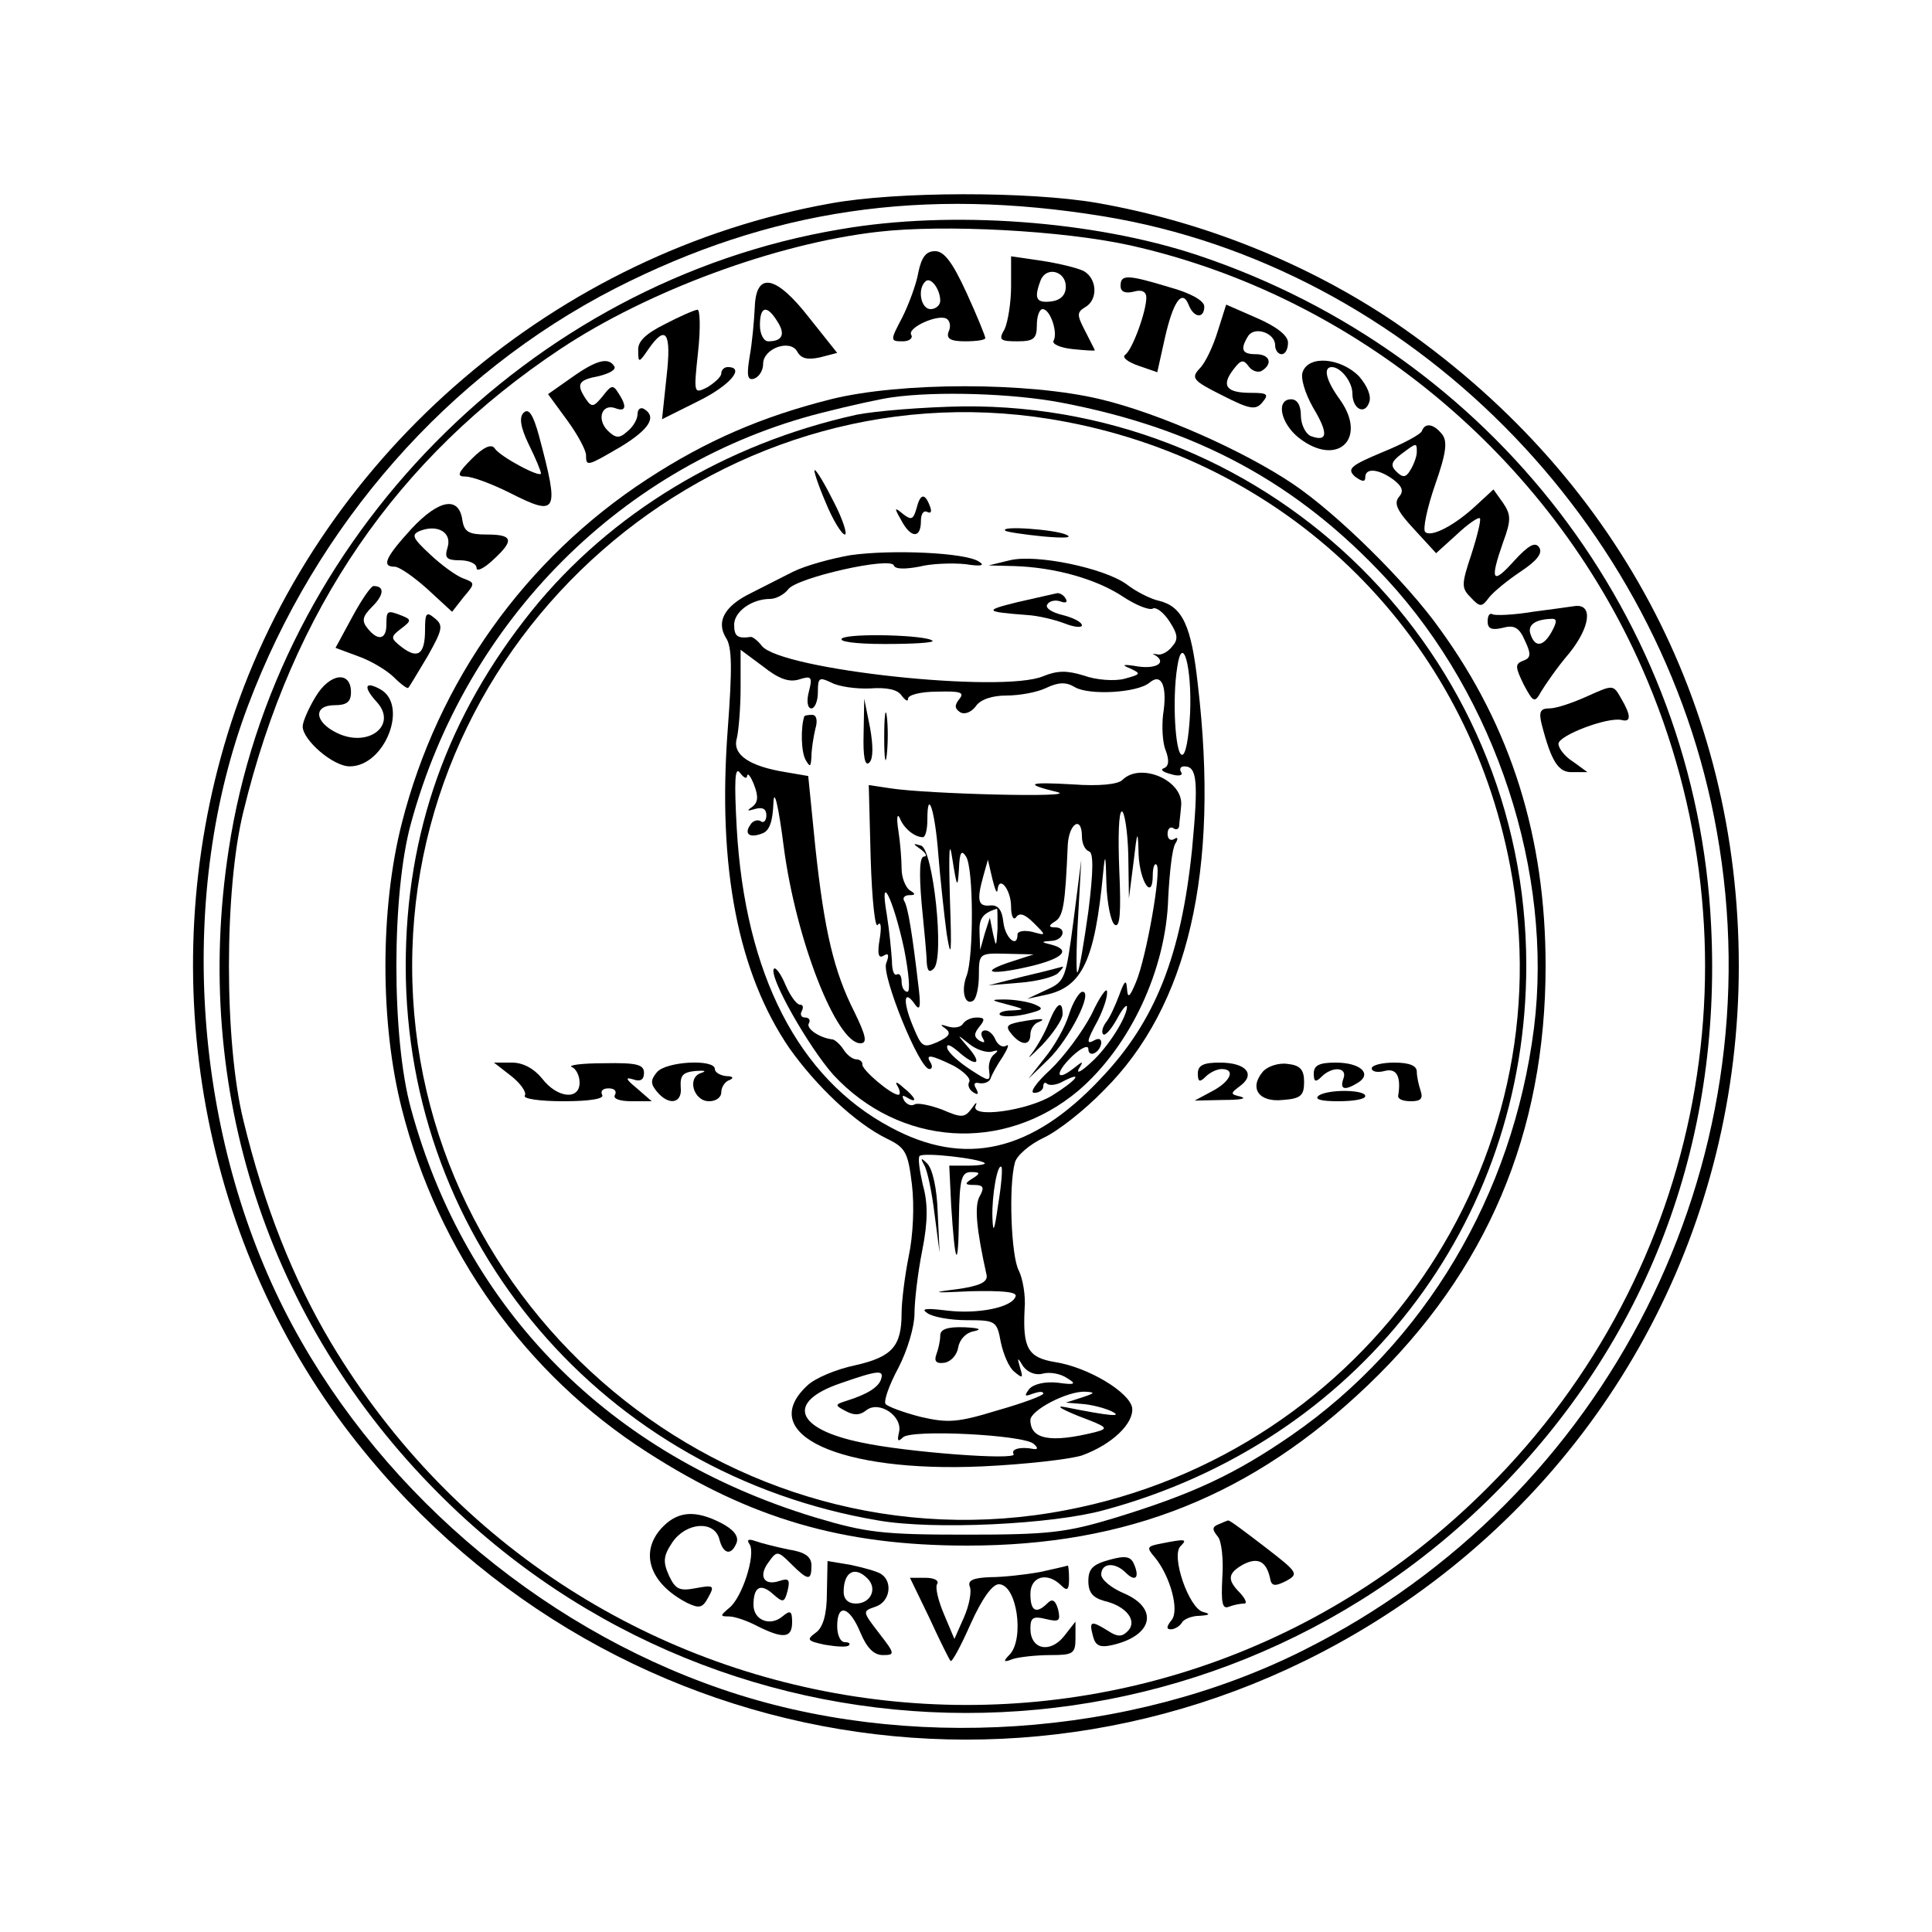 <?xml version="1.0" standalone="no"?>
<!DOCTYPE svg PUBLIC "-//W3C//DTD SVG 20010904//EN"
 "http://www.w3.org/TR/2001/REC-SVG-20010904/DTD/svg10.dtd">
<svg version="1.0" xmlns="http://www.w3.org/2000/svg"
 width="300pt" height="300pt" viewBox="0 0 300 300"
 preserveAspectRatio="xMidYMid meet">
<g transform="translate(0,300) scale(0.1,-0.1)"
fill="#000000" stroke="none">
<path d="M1289 2684 c-424 -76 -785 -385 -924 -788 -129 -377 -64 -799 170
-1111 392 -521 1110 -641 1645 -274 327 224 520 590 520 989 0 407 -192 766
-535 1000 -135 91 -296 156 -462 185 -105 18 -311 18 -414 -1z m425 -20 c474
-78 867 -473 952 -956 92 -516 -170 -1034 -641 -1270 -270 -136 -619 -159
-904 -61 -289 99 -543 319 -680 590 -143 284 -165 648 -56 937 106 282 311
515 570 648 241 123 478 158 759 112z"/>
<path d="M1305 2644 c-484 -81 -877 -481 -950 -964 -57 -371 61 -733 325 -998
452 -455 1186 -456 1640 -2 237 237 354 542 337 883 -23 476 -339 888 -798
1041 -160 53 -381 70 -554 40z m450 -25 c349 -78 650 -327 795 -657 191 -434
97 -936 -240 -1272 -530 -531 -1410 -420 -1796 225 -59 99 -104 213 -136 345
-30 121 -30 359 0 480 76 313 238 549 492 718 137 91 336 164 493 182 103 12
288 2 392 -21z"/>
<path d="M1426 2577 c-3 -18 -15 -50 -25 -70 -19 -36 -19 -37 1 -37 10 0 16 5
13 10 -7 11 42 33 55 25 5 -3 7 -12 3 -20 -4 -11 3 -15 26 -15 17 0 31 2 31 5
0 3 -13 35 -29 70 -22 48 -35 65 -49 65 -14 0 -21 -9 -26 -33z m34 -44 c0 -7
-7 -13 -15 -13 -15 0 -21 31 -8 43 8 8 23 -12 23 -30z"/>
<path d="M1570 2555 c0 -25 -5 -55 -10 -66 -10 -17 -7 -19 20 -19 25 0 30 4
30 25 0 14 4 25 9 25 12 0 24 -37 17 -49 -3 -5 10 -11 29 -13 19 -2 35 -3 35
-2 0 1 -7 14 -15 30 -13 25 -13 29 0 37 20 11 19 44 -2 56 -10 5 -39 12 -65
16 l-48 7 0 -47z m85 0 c0 -13 -8 -21 -22 -23 -24 -3 -28 4 -17 33 9 22 39 14
39 -10z"/>
<path d="M1740 2556 c0 -9 7 -12 20 -9 13 4 20 0 20 -9 0 -22 -22 -82 -33 -89
-5 -4 4 -11 21 -17 l29 -10 12 54 c13 57 27 76 37 50 8 -20 24 -21 24 -2 0 9
-21 21 -54 30 -66 20 -76 20 -76 2z"/>
<path d="M1172 2523 c-1 -21 -4 -55 -8 -77 -5 -30 -3 -37 7 -34 8 3 14 13 14
23 0 24 42 39 53 19 6 -11 16 -13 35 -9 l27 7 -43 54 c-52 67 -83 73 -85 17z
m35 -22 c13 -20 8 -31 -14 -31 -7 0 -13 11 -13 25 0 30 11 32 27 6z"/>
<path d="M1891 2486 c-7 -23 -19 -49 -28 -58 -14 -15 -11 -19 35 -42 43 -22
52 -23 62 -11 11 13 8 15 -18 15 -38 0 -46 11 -27 36 12 16 16 16 24 5 5 -7
14 -10 20 -7 18 11 13 26 -9 26 -21 0 -25 7 -12 28 10 16 42 5 42 -14 0 -8 5
-14 10 -14 6 0 10 8 10 18 0 11 -18 25 -48 38 l-48 21 -13 -41z"/>
<path d="M1033 2497 c-30 -15 -43 -27 -42 -41 0 -20 1 -20 16 2 27 39 36 26
28 -43 l-7 -66 56 28 c49 24 74 53 46 53 -5 0 -10 -4 -10 -10 0 -5 -10 -14
-21 -21 -22 -11 -22 -11 -15 55 4 36 3 66 -1 65 -4 0 -27 -10 -50 -22z"/>
<path d="M888 2414 l-37 -26 30 -41 c16 -22 29 -46 29 -54 0 -18 2 -17 55 14
44 27 55 46 35 58 -5 3 -10 0 -10 -8 0 -8 -7 -20 -16 -27 -12 -11 -18 -11 -31
2 -17 18 -8 42 13 34 16 -6 18 3 4 24 -8 13 -11 12 -24 -5 -14 -17 -17 -18
-26 -5 -16 24 -12 30 20 36 16 4 27 10 24 15 -9 15 -28 10 -66 -17z"/>
<path d="M2023 2423 c-4 -9 3 -33 16 -56 24 -40 23 -54 -4 -44 -8 4 -15 18
-15 32 0 16 -6 25 -15 25 -24 0 -17 -37 12 -60 59 -46 107 -2 64 59 -22 30
-27 51 -13 51 14 0 32 -23 32 -41 0 -24 19 -34 26 -14 4 10 -3 26 -16 41 -28
28 -77 33 -87 7z"/>
<path d="M1290 2380 c-107 -27 -193 -64 -285 -124 -190 -124 -325 -314 -381
-534 -34 -133 -34 -311 0 -444 56 -221 192 -412 381 -533 160 -103 303 -145
497 -145 249 0 443 78 622 249 185 177 276 392 276 651 0 199 -53 370 -164
523 -51 72 -159 179 -229 226 -76 51 -206 109 -298 131 -112 27 -311 27 -419
0z m357 -5 c211 -40 368 -125 506 -274 170 -184 259 -456 229 -697 -33 -260
-170 -490 -377 -633 -87 -60 -153 -91 -274 -128 -76 -23 -103 -26 -231 -26
-129 0 -155 3 -235 27 -319 97 -542 322 -627 635 -30 109 -30 333 0 442 86
316 330 560 638 638 43 11 93 22 109 24 70 10 188 6 262 -8z"/>
<path d="M1330 2356 c-204 -45 -382 -153 -504 -304 -131 -163 -196 -345 -196
-552 0 -429 307 -789 734 -861 86 -15 270 -6 350 16 394 106 656 445 656 846
0 483 -392 872 -874 868 -61 -1 -136 -7 -166 -13z m325 -11 c354 -67 623 -336
690 -690 88 -460 -222 -911 -690 -1000 -521 -100 -1015 311 -1015 845 0 533
494 945 1015 845z"/>
<path d="M1282 2220 c11 -27 25 -50 30 -50 4 0 -3 23 -17 50 -14 28 -27 50
-30 50 -2 0 5 -22 17 -50z"/>
<path d="M1423 2210 c-5 -17 -8 -18 -21 -8 -13 11 -14 10 -3 -9 15 -29 31 -30
31 -2 0 11 4 17 10 14 6 -3 7 1 4 9 -8 21 -15 20 -21 -4z"/>
<path d="M1561 2176 c2 -2 29 -6 59 -9 34 -3 47 -2 35 3 -19 8 -103 14 -94 6z"/>
<path d="M1321 2138 c-29 -5 -70 -16 -90 -26 -20 -10 -49 -25 -65 -33 -41 -20
-54 -44 -39 -69 10 -14 10 -49 3 -143 -16 -214 16 -378 96 -495 42 -59 102
-116 151 -140 29 -14 33 -21 39 -71 4 -33 2 -79 -5 -112 -6 -30 -11 -70 -11
-88 0 -52 -15 -68 -72 -81 -29 -6 -63 -20 -75 -32 -80 -75 51 -135 272 -125
66 3 136 11 155 17 47 17 81 50 78 74 -4 24 -68 63 -120 71 -42 7 -50 22 -47
82 2 21 -3 48 -9 60 -12 22 -16 132 -6 168 3 11 23 28 44 38 22 10 64 43 94
74 131 130 180 341 146 630 -10 92 -24 121 -60 130 -14 3 -37 15 -51 26 -35
25 -140 47 -181 37 l-33 -8 40 -1 c63 -2 127 -20 168 -47 21 -14 42 -22 47
-19 5 3 17 -6 26 -20 13 -20 14 -28 4 -39 -6 -8 -17 -14 -23 -12 -7 1 -9 1 -4
-1 19 -11 4 -22 -25 -18 -24 4 -28 3 -13 -3 17 -8 17 -9 -9 -16 -15 -4 -44 -2
-63 5 -26 8 -41 8 -63 -1 -64 -27 -407 10 -437 47 -6 8 -14 14 -17 14 -21 -3
-26 1 -26 19 0 20 27 40 56 40 9 0 22 7 28 15 13 18 159 51 164 37 2 -6 17 -6
39 -2 19 5 52 6 72 4 25 -4 31 -2 21 4 -21 14 -135 19 -199 10z m-80 -193 c19
6 21 4 15 -19 -4 -15 -2 -26 4 -26 5 0 10 11 10 25 0 23 2 24 21 15 11 -6 38
-10 60 -9 27 2 43 -2 49 -11 6 -8 10 -10 10 -5 0 6 20 11 45 11 36 1 43 -1 35
-11 -8 -10 -8 -15 1 -21 7 -4 17 0 24 9 7 11 26 17 48 17 20 0 48 5 62 12 19
9 31 9 44 1 22 -13 97 -9 116 7 19 16 28 -6 21 -50 -2 -18 -1 -43 4 -55 6 -16
5 -25 -3 -28 -6 -2 -1 -6 11 -9 12 -4 20 -2 16 3 -3 5 -1 9 5 9 20 0 22 -23
12 -129 -17 -165 -57 -267 -142 -356 -107 -114 -211 -138 -327 -75 -142 76
-225 237 -238 464 -4 73 -3 97 5 86 6 -8 11 -10 11 -5 1 6 6 -1 11 -14 7 -18
6 -27 -3 -34 -9 -6 -8 -7 5 -3 11 3 17 0 17 -10 0 -8 -4 -13 -9 -9 -5 3 -13 0
-16 -6 -10 -14 -1 -21 19 -13 11 4 16 19 17 48 1 23 8 -6 16 -69 19 -145 82
-305 119 -305 11 0 9 11 -9 48 -32 63 -47 126 -61 257 l-11 110 -35 6 c-56 9
-83 27 -76 52 3 12 6 48 6 80 l0 58 35 -26 c24 -19 40 -25 56 -20z m607 -52
c-2 -39 -7 -67 -13 -65 -10 2 -15 86 -7 136 8 54 23 1 20 -71z m-319 -699 c2
-2 -9 -4 -25 -4 l-30 0 3 -62 c6 -94 11 -102 12 -20 1 62 4 72 19 72 14 0 15
-2 2 -10 -13 -8 -12 -10 3 -10 14 0 16 -4 8 -18 -8 -15 -5 -50 11 -122 2 -11
-11 -17 -47 -22 -41 -5 -37 -6 23 -3 48 1 72 -1 69 -8 -5 -17 -58 -28 -107
-22 -32 4 -41 3 -30 -4 8 -6 36 -11 61 -11 45 0 47 -1 53 -34 4 -19 13 -40 21
-46 13 -11 14 -10 9 6 -5 17 -4 17 5 2 7 -9 19 -14 30 -11 11 3 28 0 38 -7 15
-9 13 -11 -15 -7 -19 2 -37 -2 -44 -10 -8 -11 -7 -12 6 -7 9 3 16 4 16 0 0 -3
-32 -15 -71 -26 -62 -19 -77 -20 -120 -10 -27 7 -51 16 -54 20 -3 5 6 30 20
56 14 27 25 64 25 84 0 19 5 63 12 98 9 45 9 74 1 102 -5 22 -8 42 -5 45 6 6
93 -4 101 -11z m21 -64 c-6 -42 -8 -47 -9 -20 -1 34 8 84 14 78 2 -2 0 -28 -5
-58z m-182 -272 c-4 -12 -21 -23 -53 -33 -19 -6 -19 -7 -2 -16 13 -7 22 -7 32
1 20 16 57 -9 51 -34 -3 -13 -2 -16 6 -8 13 13 188 4 203 -10 7 -6 7 -9 0 -8
-20 4 -36 0 -31 -8 6 -10 -167 3 -236 18 -103 21 -118 63 -33 92 60 21 68 21
63 6z m312 -28 l-25 -8 25 -2 c14 -1 34 -6 45 -11 21 -10 -1 -8 -71 6 -16 3
-6 -3 21 -14 45 -17 48 -19 25 -25 -69 -17 -100 -11 -100 19 0 15 57 45 85 44
16 -1 16 -2 -5 -9z"/>
<path d="M1341 1861 c-1 -36 2 -52 9 -45 6 6 6 26 1 54 l-9 45 -1 -54z"/>
<path d="M1373 1855 c0 -33 2 -45 4 -27 2 18 2 45 0 60 -2 15 -4 0 -4 -33z"/>
<path d="M1249 1888 c-6 -18 -5 -56 2 -68 7 -12 8 -11 9 5 0 11 3 30 6 43 4
13 2 22 -5 22 -6 0 -11 -1 -12 -2z"/>
<path d="M1743 1789 c-7 -7 -36 -10 -77 -7 -70 4 -77 1 -24 -12 35 -9 -203 -3
-260 6 l-33 5 3 -114 c2 -65 7 -110 11 -103 5 6 6 -3 3 -22 -4 -23 -2 -31 6
-26 8 5 9 1 4 -12 -7 -19 51 -163 67 -164 5 0 5 5 2 10 -9 14 1 12 36 -5 16
-9 27 -20 24 -25 -3 -5 0 -12 6 -16 8 -5 9 -3 5 5 -5 8 -3 11 5 9 8 -1 15 2
17 7 2 6 10 21 19 34 8 13 11 21 5 17 -5 -3 -12 1 -16 9 -3 8 -10 15 -16 15
-6 0 -8 -5 -4 -12 4 -7 3 -8 -5 -4 -9 6 -9 11 0 22 9 11 8 14 -4 14 -9 0 -18
-4 -22 -10 -3 -5 -13 -7 -23 -4 -12 4 -13 3 -4 -3 9 -7 7 -12 -12 -21 -23 -10
-25 -8 -39 26 -16 39 -13 57 4 32 8 -11 9 -2 5 30 -9 77 -16 122 -22 131 -3 5
1 9 8 9 10 0 10 2 0 8 -6 5 -12 19 -12 33 0 13 -2 40 -5 59 -3 19 -2 28 2 20
6 -16 23 -30 36 -30 4 0 7 12 7 27 0 51 12 14 17 -54 3 -37 9 -93 13 -123 7
-43 8 -31 5 55 -2 75 -1 94 4 60 7 -44 8 -45 10 -15 1 27 4 31 11 20 12 -18
12 -156 1 -185 -9 -23 -3 -47 10 -39 5 3 9 21 9 40 0 34 1 34 43 33 l42 -1
-40 -13 c-49 -17 -20 -19 41 -4 46 12 56 24 27 32 -17 4 -17 5 0 6 19 1 24 21
5 21 -10 0 -10 3 0 9 13 8 16 25 20 119 2 34 22 46 22 13 0 -11 5 -21 11 -23
7 -2 7 -30 -1 -93 -7 -50 -14 -92 -17 -95 -2 -3 -2 36 1 85 l5 90 -12 -94
c-12 -91 -13 -95 -42 -108 l-30 -14 28 6 c58 12 77 54 90 190 3 32 4 28 5 -17
1 -31 7 -60 13 -64 8 -5 10 18 7 85 -2 50 -1 91 4 91 4 0 9 -30 10 -67 l1 -68
7 55 c6 52 7 53 8 13 2 -43 22 -72 22 -32 0 12 3 20 6 16 8 -8 -16 -144 -32
-182 -10 -24 -13 -26 -14 -10 -1 15 -4 12 -12 -10 -6 -16 -15 -36 -21 -43 -5
-7 -7 -15 -4 -18 3 -3 12 7 21 23 8 15 15 24 16 20 0 -16 -29 -63 -56 -87 -15
-14 -23 -18 -19 -10 8 13 7 13 -8 1 -28 -22 -29 -7 -2 19 14 13 25 18 25 11 0
-7 5 -9 10 -6 6 3 10 11 10 16 0 6 -4 7 -10 4 -14 -8 -13 -2 5 31 8 16 15 36
14 44 0 8 -11 -7 -24 -35 -14 -27 -43 -66 -64 -86 -22 -20 -33 -36 -25 -36 8
0 14 5 14 10 0 6 3 7 6 4 4 -3 15 -2 25 4 33 17 20 1 -17 -22 -39 -24 -128
-36 -119 -16 3 7 0 5 -6 -4 -11 -15 -16 -15 -46 -2 -19 7 -38 11 -43 8 -5 -3
-12 0 -16 6 -4 8 -3 9 4 5 18 -11 14 0 -5 15 -11 10 -14 10 -9 2 4 -7 4 -13 1
-13 -11 0 -56 38 -56 47 1 4 -4 8 -9 8 -6 0 -15 7 -20 15 -5 8 -13 15 -17 16
-20 2 -42 17 -37 25 3 5 0 9 -6 9 -6 0 -8 5 -5 10 3 6 2 10 -3 10 -5 0 -15 14
-22 30 -7 17 -15 28 -18 26 -10 -10 53 -121 92 -165 103 -111 264 -122 380
-25 81 69 137 189 140 300 2 38 6 76 11 84 5 8 4 11 -2 7 -5 -3 -10 0 -10 8 0
8 4 12 9 9 4 -3 8 -2 9 3 0 4 2 18 3 31 5 40 -63 69 -91 41z m-194 -171 c2 24
21 1 21 -26 0 -15 4 -22 8 -16 5 7 13 5 27 -9 20 -20 20 -20 -2 -14 -13 3 -23
1 -23 -4 0 -22 -19 -6 -22 19 -2 19 -8 27 -20 26 -19 -2 -22 7 -11 46 l7 25 7
-30 c4 -16 7 -24 8 -17z m-145 -92 c7 -36 10 -66 5 -66 -5 0 -9 7 -9 16 0 8
-3 13 -7 11 -5 -3 -8 7 -8 21 -1 15 -4 47 -8 72 -12 69 10 25 27 -54z m145 32
c-2 -29 -2 -30 -7 -8 l-5 25 -8 -25 -7 -25 -1 27 c-1 22 5 30 27 37 1 1 1 -14
1 -31z m-9 -191 c10 3 11 2 4 -4 -6 -4 -10 -16 -8 -26 2 -17 0 -17 -29 2 -17
11 -34 26 -36 33 -2 8 4 6 16 -4 28 -25 40 -22 17 5 -19 22 -19 22 1 6 11 -9
27 -14 35 -12z"/>
<path d="M1430 1681 c8 -6 10 -11 5 -11 -7 0 -8 -24 -4 -72 4 -40 8 -82 8 -92
1 -14 4 -17 11 -10 17 17 -1 186 -20 191 -13 4 -13 3 0 -6z"/>
<path d="M1590 1484 l-55 -14 48 4 c27 2 54 9 60 15 6 6 9 10 7 10 -3 -1 -30
-8 -60 -15z"/>
<path d="M1660 1425 c-6 -20 -23 -50 -38 -68 l-25 -32 31 30 c32 31 70 105 53
105 -5 0 -15 -16 -21 -35z"/>
<path d="M1565 1440 c27 -7 27 -8 6 -9 -13 0 -22 -4 -18 -7 3 -3 21 -3 39 1
29 7 30 9 13 16 -11 4 -31 7 -45 7 -23 0 -22 -1 5 -8z"/>
<path d="M1629 1413 c-6 -16 -18 -37 -27 -49 -9 -11 -2 -5 16 13 17 18 32 40
32 48 0 23 -9 18 -21 -12z"/>
<path d="M1582 1413 c-19 -4 -21 -7 -11 -19 15 -18 29 -18 29 0 0 8 6 17 13
19 14 6 1 6 -31 0z"/>
<path d="M1435 1191 c5 -8 12 -42 16 -75 l8 -61 -3 63 c-1 36 -8 67 -16 75
-10 10 -11 9 -5 -2z"/>
<path d="M1460 926 c0 -8 -3 -21 -6 -29 -4 -11 0 -15 13 -13 10 2 19 12 21 24
2 12 12 23 25 25 13 3 6 5 -15 6 -27 1 -38 -3 -38 -13z"/>
<path d="M1580 2065 c-53 -13 -51 -15 15 -20 17 -1 42 -7 58 -13 15 -6 27 -7
27 -3 0 5 -14 12 -30 16 -17 4 -27 11 -24 16 3 6 13 8 21 5 8 -3 11 -1 8 4 -3
6 -9 9 -13 9 -4 -1 -32 -7 -62 -14z"/>
<path d="M1308 2009 c-8 -5 19 -9 66 -9 44 0 77 2 74 5 -9 9 -126 12 -140 4z"/>
<path d="M794 1329 c14 -11 24 -25 21 -30 -4 -5 22 -9 60 -9 42 0 64 4 60 10
-3 6 1 10 10 10 9 0 13 -4 10 -10 -4 -6 7 -10 26 -10 l31 0 -23 20 c-17 14
-19 18 -6 14 11 -4 17 -1 17 10 0 13 -11 16 -62 15 -35 0 -57 -3 -50 -6 6 -2
12 -13 12 -24 0 -28 -35 -24 -58 6 -13 16 -30 25 -47 25 l-28 0 27 -21z"/>
<path d="M1020 1335 c-10 -12 -10 -18 0 -30 19 -23 40 -18 37 7 -1 18 3 23 23
25 14 1 18 0 9 -3 -23 -7 -12 -44 12 -44 11 0 19 6 19 14 0 8 6 17 13 19 7 3
5 6 -5 6 -10 1 -18 6 -18 11 0 16 -76 12 -90 -5z"/>
<path d="M1860 1333 c0 -13 3 -14 12 -5 7 7 18 12 25 12 22 0 14 -19 -14 -34
l-28 -15 45 1 c25 0 37 2 27 5 -17 4 -17 5 -1 17 24 18 9 36 -32 36 -25 0 -34
-4 -34 -17z"/>
<path d="M1961 1336 c-22 -26 -6 -48 31 -44 28 2 33 7 33 28 0 19 -6 26 -26
28 -14 2 -31 -4 -38 -12z"/>
<path d="M2040 1333 c0 -13 3 -14 12 -5 17 17 41 15 34 -3 -6 -17 2 -19 23 -6
22 14 3 31 -35 31 -25 0 -34 -4 -34 -17z"/>
<path d="M2130 1341 c0 -5 9 -7 20 -4 19 5 26 -9 21 -39 0 -5 8 -8 20 -8 15 0
19 4 15 16 -3 9 -6 22 -6 30 0 9 -11 14 -35 14 -19 0 -35 -4 -35 -9z"/>
<path d="M2048 1299 c-8 -6 3 -9 30 -9 23 0 42 3 42 8 0 10 -56 11 -72 1z"/>
<path d="M813 2359 c-7 -7 -5 -22 8 -49 11 -22 19 -42 19 -45 0 -8 -64 26 -72
39 -5 7 -17 2 -35 -16 -23 -23 -24 -28 -10 -28 10 0 40 -11 68 -25 75 -38 78
-32 46 88 -9 33 -16 44 -24 36z"/>
<path d="M2208 2331 c-1 -5 -29 -20 -61 -33 -50 -21 -56 -26 -43 -38 11 -8 16
-9 16 -1 0 15 21 13 44 -4 14 -11 16 -18 8 -27 -8 -10 -2 -22 24 -50 l34 -37
32 29 c17 16 34 28 36 25 2 -2 -4 -27 -13 -55 -16 -48 -16 -53 -1 -68 14 -15
17 -15 28 0 7 9 29 27 50 41 24 16 34 28 28 37 -6 9 -16 4 -39 -21 -34 -38
-38 -31 -17 29 13 35 12 43 0 61 l-15 21 -26 -24 c-34 -32 -71 -51 -80 -42 -4
4 3 37 15 72 18 51 20 69 11 80 -13 16 -26 18 -31 5z m-8 -33 c0 -7 -5 -20
-10 -28 -7 -12 -12 -12 -22 -2 -9 9 -8 15 8 27 24 18 24 18 24 3z"/>
<path d="M639 2179 c-41 -45 -47 -59 -26 -59 7 0 30 -16 51 -35 l38 -35 18 23
c18 21 18 22 -1 29 -11 4 -34 21 -51 37 -28 26 -30 31 -15 37 27 10 49 -3 42
-26 -5 -16 -2 -20 19 -20 14 0 26 -5 26 -12 0 -6 11 -1 25 12 34 31 32 40 -9
40 -28 0 -35 4 -38 22 -5 38 -36 33 -79 -13z"/>
<path d="M547 2042 l-26 -48 35 -13 c20 -7 45 -22 56 -33 11 -11 21 -18 22
-16 2 2 15 24 30 49 23 41 25 48 11 59 -13 11 -15 8 -15 -18 0 -38 -11 -46
-36 -27 -18 14 -18 16 -1 29 16 12 16 14 1 20 -23 9 -24 8 -24 -14 0 -23 -13
-26 -29 -6 -10 12 -8 19 7 34 19 19 19 32 2 32 -4 0 -19 -22 -33 -48z"/>
<path d="M2380 2050 c-30 -5 -58 -6 -62 -4 -5 3 -8 -2 -8 -11 0 -11 6 -14 23
-10 18 5 26 1 35 -20 10 -21 9 -27 -3 -31 -13 -5 -12 -10 1 -37 15 -28 17 -29
27 -11 6 10 25 38 44 60 32 40 37 76 9 73 -6 -1 -36 -5 -66 -9z m30 -30 c-13
-24 -26 -26 -33 -6 -6 15 6 24 31 25 10 1 10 -4 2 -19z"/>
<path d="M490 1918 c-11 -18 -20 -39 -20 -46 0 -21 47 -62 73 -62 55 0 92 96
47 120 -24 13 -26 3 -5 -20 33 -36 -13 -72 -62 -48 -35 17 -37 43 -3 43 18 0
25 5 25 20 0 34 -33 30 -55 -7z"/>
<path d="M2465 1919 c-22 -10 -48 -19 -59 -19 -14 0 -17 -5 -12 -25 15 -58 26
-75 48 -74 l23 0 -22 16 c-13 8 -23 21 -23 28 0 13 76 42 98 37 15 -4 15 7 -1
34 -12 21 -12 21 -52 3z"/>
<path d="M1030 630 c-38 -38 -23 -88 37 -119 19 -9 24 -8 33 9 10 18 8 19 -19
14 -26 -5 -32 -2 -42 19 -10 22 -9 31 5 52 21 31 65 35 73 5 6 -24 19 -26 27
-5 3 10 -5 20 -24 30 -39 20 -66 19 -90 -5z"/>
<path d="M1892 633 c-10 -4 -10 -8 -1 -19 6 -7 9 -36 7 -64 -2 -39 0 -49 10
-45 8 3 18 5 24 5 5 0 2 7 -6 16 -21 21 -20 31 5 45 22 11 35 5 41 -21 2 -13
7 -14 25 -5 20 11 19 13 -33 53 -30 23 -55 42 -57 41 -1 0 -8 -3 -15 -6z"/>
<path d="M1164 602 c10 -16 -12 -84 -32 -99 -14 -12 -14 -13 0 -13 9 0 29 -7
44 -15 40 -20 54 -19 54 6 0 18 -3 19 -15 9 -19 -16 -45 -6 -45 18 0 28 11 34
30 17 16 -14 18 -14 23 5 4 17 2 20 -13 15 -24 -8 -33 8 -16 30 12 17 14 17
34 -3 27 -27 32 -27 32 -3 0 14 -10 21 -36 25 -19 4 -43 10 -51 13 -11 4 -14
2 -9 -5z"/>
<path d="M1802 603 c-21 -4 -22 -6 -9 -21 24 -29 39 -83 26 -98 -8 -10 -8 -14
-1 -14 6 0 14 5 17 10 3 6 16 11 28 11 16 1 17 3 5 6 -22 6 -50 87 -35 102 11
11 9 12 -31 4z"/>
<path d="M1723 578 c-26 -7 -33 -14 -33 -33 0 -18 7 -26 25 -31 34 -8 52 -31
36 -47 -9 -9 -16 -9 -31 1 -26 16 -29 15 -23 -8 4 -16 11 -19 32 -14 62 15 70
57 16 80 -19 8 -35 21 -35 29 0 18 21 20 38 3 15 -15 22 -8 13 13 -5 12 -13
14 -38 7z"/>
<path d="M1284 527 c0 -34 -6 -54 -17 -62 -15 -11 -14 -13 14 -19 18 -3 34 -4
37 -1 3 3 0 5 -6 5 -7 0 -12 11 -12 25 0 36 19 31 36 -10 10 -24 21 -35 35
-35 19 0 19 2 -6 34 -26 34 -26 34 -6 41 23 7 28 39 9 51 -6 4 -28 10 -47 14
l-36 6 -1 -49z m63 22 c16 -16 5 -39 -18 -39 -12 0 -19 7 -19 18 0 31 17 41
37 21z"/>
<path d="M1615 559 c-22 -4 -57 -8 -77 -8 -27 -1 -36 -5 -32 -15 3 -7 -1 -29
-9 -47 l-15 -34 -16 38 c-9 21 -14 42 -11 47 4 6 -5 10 -18 10 l-24 0 30 -62
c16 -35 31 -65 33 -67 2 -3 16 23 31 57 18 40 34 62 44 62 28 0 40 -84 17
-109 -11 -11 -10 -13 5 -7 10 3 36 6 58 6 35 0 39 2 39 26 l0 26 -18 -23 c-22
-27 -52 -20 -52 12 0 17 4 20 24 15 21 -5 23 -3 19 15 -4 14 -9 17 -16 10 -18
-18 -27 -13 -27 14 0 27 26 35 48 13 9 -9 12 -7 12 10 0 12 -1 21 -2 21 -2 -1
-21 -5 -43 -10z"/>
</g>
</svg>
